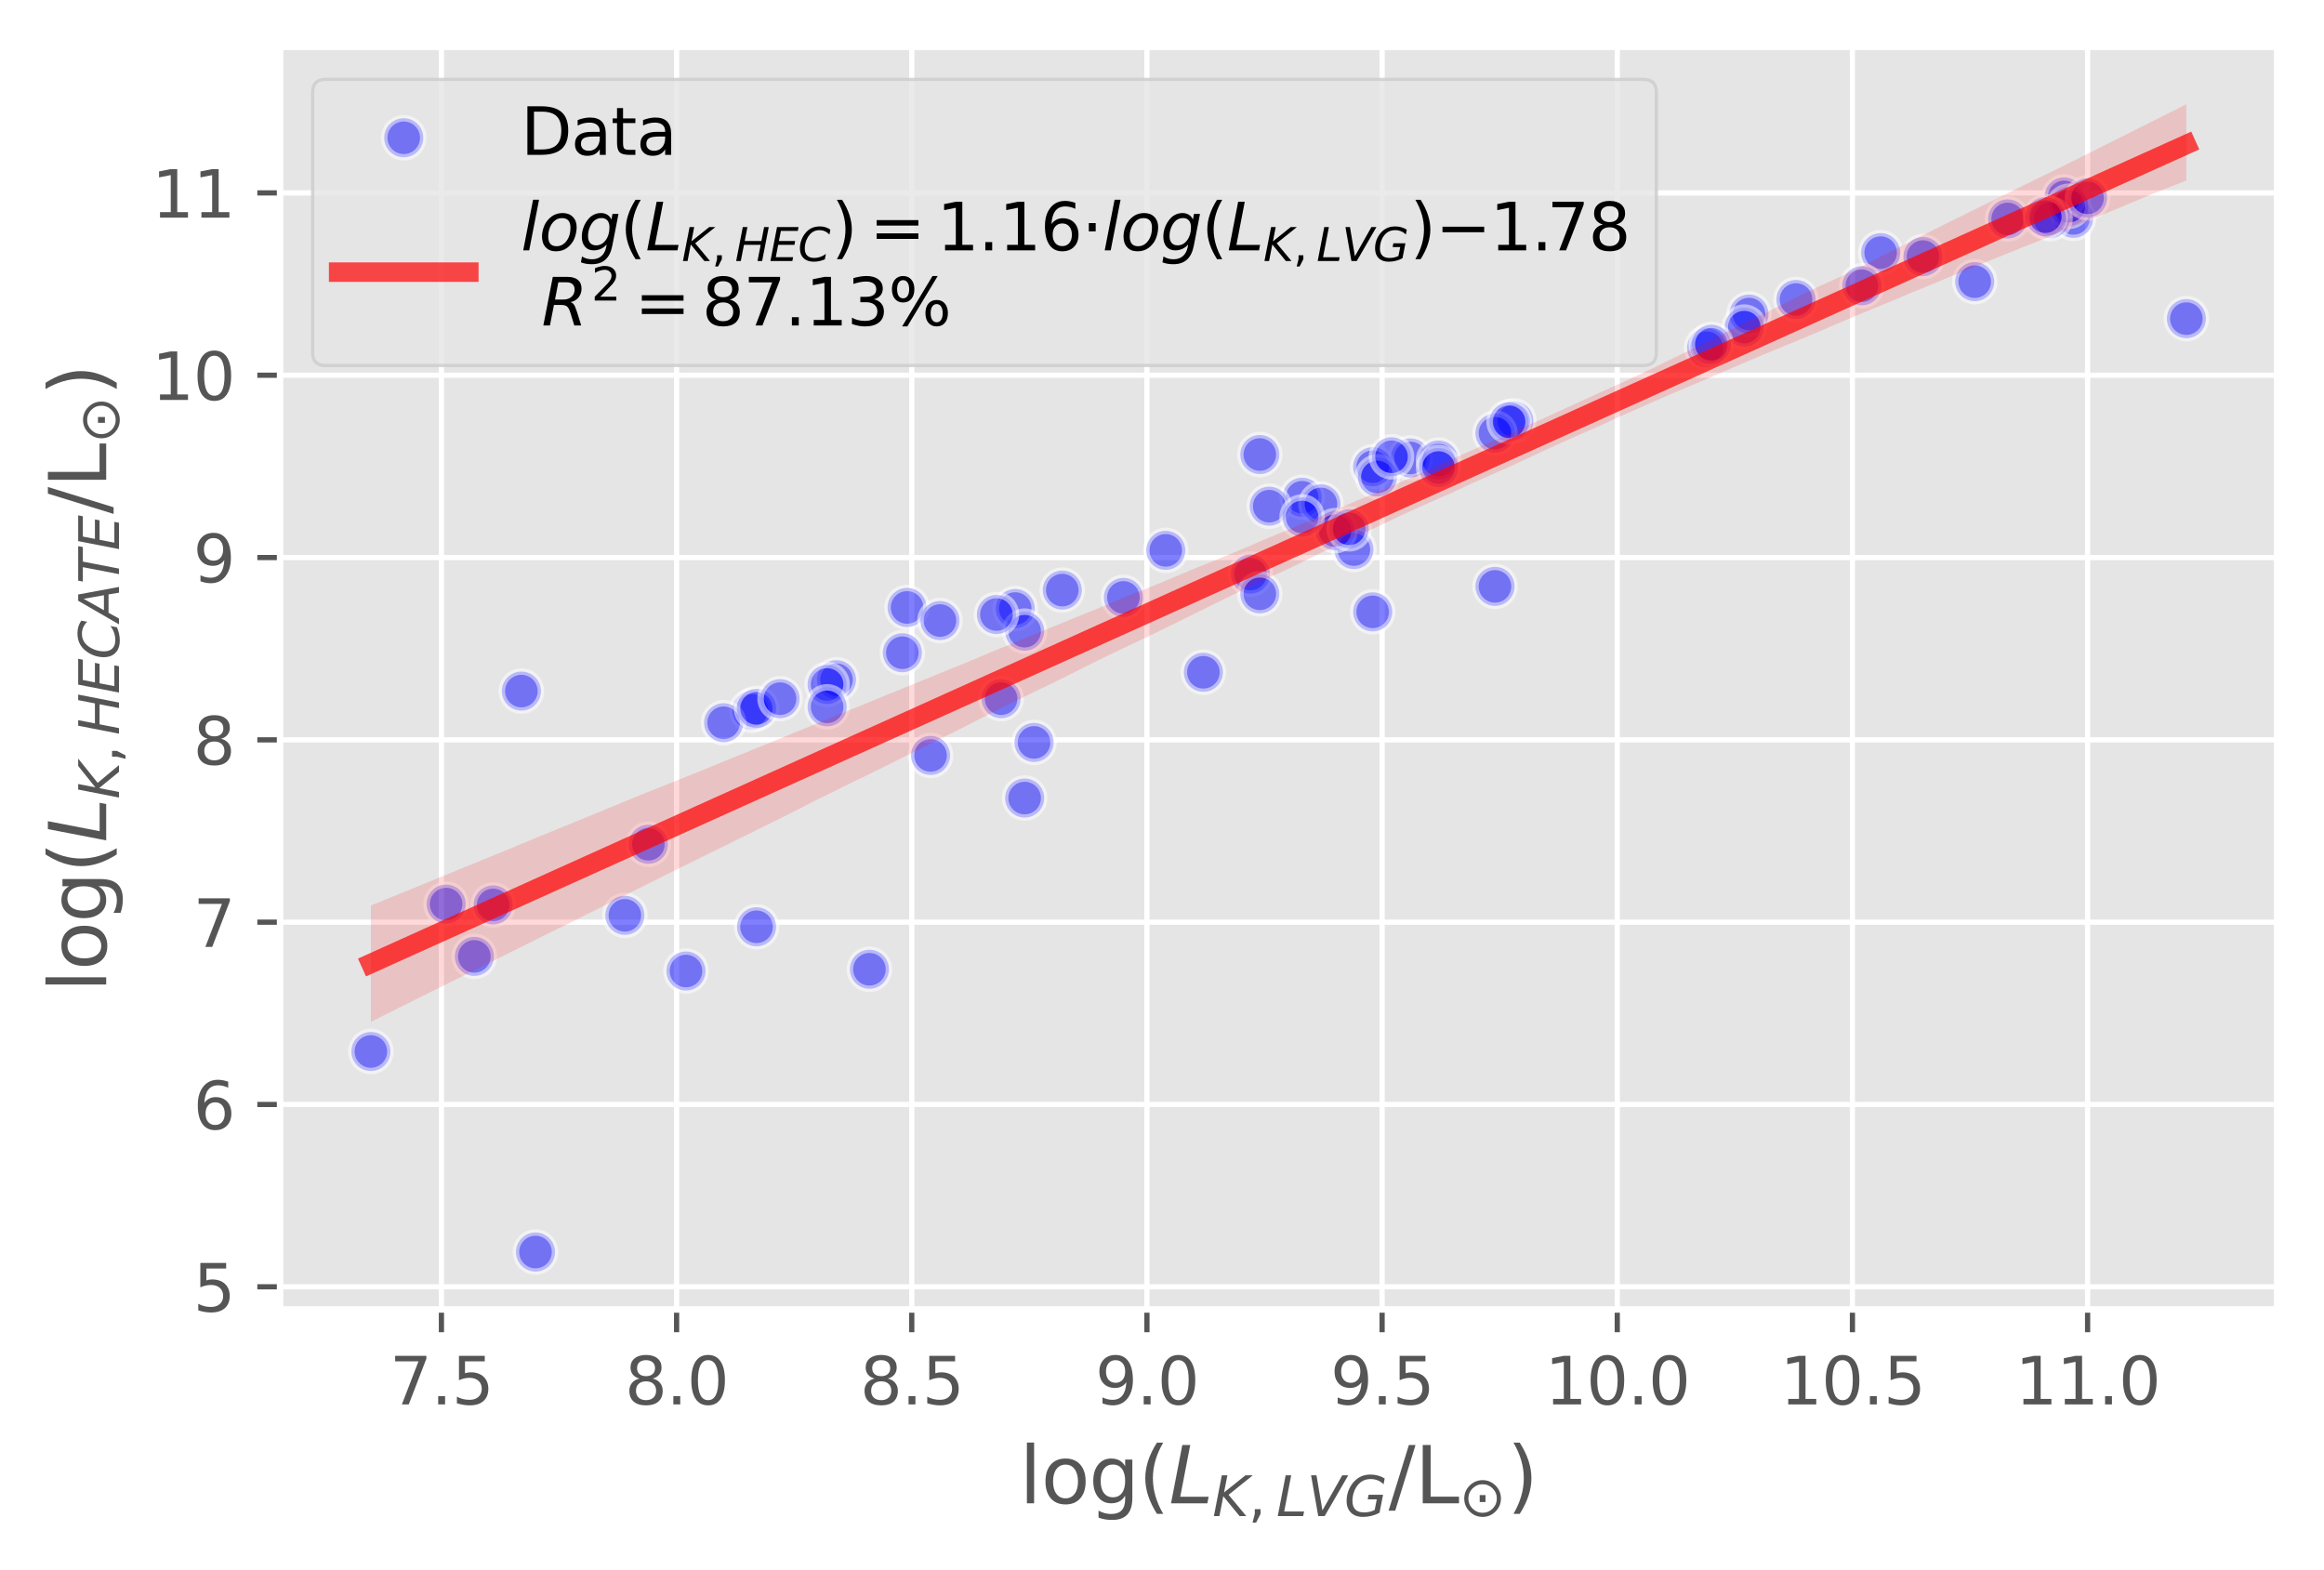 <?xml version="1.0" encoding="utf-8" standalone="no"?>
<!DOCTYPE svg PUBLIC "-//W3C//DTD SVG 1.1//EN"
  "http://www.w3.org/Graphics/SVG/1.1/DTD/svg11.dtd">
<svg xmlns:xlink="http://www.w3.org/1999/xlink" width="357.145pt" height="241.238pt" viewBox="0 0 357.145 241.238" xmlns="http://www.w3.org/2000/svg" version="1.1">
 <defs>
  <style type="text/css">*{stroke-linejoin: round; stroke-linecap: butt}</style>
 </defs>
 <g id="figure_1">
  <g id="patch_1">
   <path d="M 0 241.238 
L 357.145 241.238 
L 357.145 0 
L 0 0 
z
" style="fill: #ffffff"/>
  </g>
  <g id="axes_1">
   <g id="patch_2">
    <path d="M 43.045 201.24 
L 349.945 201.24 
L 349.945 7.2 
L 43.045 7.2 
z
" style="fill: #e5e5e5"/>
   </g>
   <g id="matplotlib.axis_1">
    <g id="xtick_1">
     <g id="line2d_1">
      <path d="M 67.837 201.24 
L 67.837 7.2 
" clip-path="url(#p7fee31aa78)" style="fill: none; stroke: #ffffff; stroke-width: 0.8; stroke-linecap: square"/>
     </g>
     <g id="line2d_2">
      <defs>
       <path id="m88c6c9c5c3" d="M 0 0 
L 0 3.5 
" style="stroke: #555555; stroke-width: 0.8"/>
      </defs>
      <g>
       <use xlink:href="#m88c6c9c5c3" x="67.837" y="201.24" style="fill: #555555; stroke: #555555; stroke-width: 0.8"/>
      </g>
     </g>
     <g id="text_1">
      <!-- 7.5 -->
      <g style="fill: #555555" transform="translate(59.885 215.838) scale(0.1 -0.1)">
       <defs>
        <path id="DejaVuSans-37" d="M 525 4666 
L 3525 4666 
L 3525 4397 
L 1831 0 
L 1172 0 
L 2766 4134 
L 525 4134 
L 525 4666 
z
" transform="scale(0.016)"/>
        <path id="DejaVuSans-2e" d="M 684 794 
L 1344 794 
L 1344 0 
L 684 0 
L 684 794 
z
" transform="scale(0.016)"/>
        <path id="DejaVuSans-35" d="M 691 4666 
L 3169 4666 
L 3169 4134 
L 1269 4134 
L 1269 2991 
Q 1406 3038 1543 3061 
Q 1681 3084 1819 3084 
Q 2600 3084 3056 2656 
Q 3513 2228 3513 1497 
Q 3513 744 3044 326 
Q 2575 -91 1722 -91 
Q 1428 -91 1123 -41 
Q 819 9 494 109 
L 494 744 
Q 775 591 1075 516 
Q 1375 441 1709 441 
Q 2250 441 2565 725 
Q 2881 1009 2881 1497 
Q 2881 1984 2565 2268 
Q 2250 2553 1709 2553 
Q 1456 2553 1204 2497 
Q 953 2441 691 2322 
L 691 4666 
z
" transform="scale(0.016)"/>
       </defs>
       <use xlink:href="#DejaVuSans-37"/>
       <use xlink:href="#DejaVuSans-2e" x="63.623"/>
       <use xlink:href="#DejaVuSans-35" x="95.41"/>
      </g>
     </g>
    </g>
    <g id="xtick_2">
     <g id="line2d_3">
      <path d="M 103.977 201.24 
L 103.977 7.2 
" clip-path="url(#p7fee31aa78)" style="fill: none; stroke: #ffffff; stroke-width: 0.8; stroke-linecap: square"/>
     </g>
     <g id="line2d_4">
      <g>
       <use xlink:href="#m88c6c9c5c3" x="103.977" y="201.24" style="fill: #555555; stroke: #555555; stroke-width: 0.8"/>
      </g>
     </g>
     <g id="text_2">
      <!-- 8.0 -->
      <g style="fill: #555555" transform="translate(96.025 215.838) scale(0.1 -0.1)">
       <defs>
        <path id="DejaVuSans-38" d="M 2034 2216 
Q 1584 2216 1326 1975 
Q 1069 1734 1069 1313 
Q 1069 891 1326 650 
Q 1584 409 2034 409 
Q 2484 409 2743 651 
Q 3003 894 3003 1313 
Q 3003 1734 2745 1975 
Q 2488 2216 2034 2216 
z
M 1403 2484 
Q 997 2584 770 2862 
Q 544 3141 544 3541 
Q 544 4100 942 4425 
Q 1341 4750 2034 4750 
Q 2731 4750 3128 4425 
Q 3525 4100 3525 3541 
Q 3525 3141 3298 2862 
Q 3072 2584 2669 2484 
Q 3125 2378 3379 2068 
Q 3634 1759 3634 1313 
Q 3634 634 3220 271 
Q 2806 -91 2034 -91 
Q 1263 -91 848 271 
Q 434 634 434 1313 
Q 434 1759 690 2068 
Q 947 2378 1403 2484 
z
M 1172 3481 
Q 1172 3119 1398 2916 
Q 1625 2713 2034 2713 
Q 2441 2713 2670 2916 
Q 2900 3119 2900 3481 
Q 2900 3844 2670 4047 
Q 2441 4250 2034 4250 
Q 1625 4250 1398 4047 
Q 1172 3844 1172 3481 
z
" transform="scale(0.016)"/>
        <path id="DejaVuSans-30" d="M 2034 4250 
Q 1547 4250 1301 3770 
Q 1056 3291 1056 2328 
Q 1056 1369 1301 889 
Q 1547 409 2034 409 
Q 2525 409 2770 889 
Q 3016 1369 3016 2328 
Q 3016 3291 2770 3770 
Q 2525 4250 2034 4250 
z
M 2034 4750 
Q 2819 4750 3233 4129 
Q 3647 3509 3647 2328 
Q 3647 1150 3233 529 
Q 2819 -91 2034 -91 
Q 1250 -91 836 529 
Q 422 1150 422 2328 
Q 422 3509 836 4129 
Q 1250 4750 2034 4750 
z
" transform="scale(0.016)"/>
       </defs>
       <use xlink:href="#DejaVuSans-38"/>
       <use xlink:href="#DejaVuSans-2e" x="63.623"/>
       <use xlink:href="#DejaVuSans-30" x="95.41"/>
      </g>
     </g>
    </g>
    <g id="xtick_3">
     <g id="line2d_5">
      <path d="M 140.117 201.24 
L 140.117 7.2 
" clip-path="url(#p7fee31aa78)" style="fill: none; stroke: #ffffff; stroke-width: 0.8; stroke-linecap: square"/>
     </g>
     <g id="line2d_6">
      <g>
       <use xlink:href="#m88c6c9c5c3" x="140.117" y="201.24" style="fill: #555555; stroke: #555555; stroke-width: 0.8"/>
      </g>
     </g>
     <g id="text_3">
      <!-- 8.5 -->
      <g style="fill: #555555" transform="translate(132.165 215.838) scale(0.1 -0.1)">
       <use xlink:href="#DejaVuSans-38"/>
       <use xlink:href="#DejaVuSans-2e" x="63.623"/>
       <use xlink:href="#DejaVuSans-35" x="95.41"/>
      </g>
     </g>
    </g>
    <g id="xtick_4">
     <g id="line2d_7">
      <path d="M 176.257 201.24 
L 176.257 7.2 
" clip-path="url(#p7fee31aa78)" style="fill: none; stroke: #ffffff; stroke-width: 0.8; stroke-linecap: square"/>
     </g>
     <g id="line2d_8">
      <g>
       <use xlink:href="#m88c6c9c5c3" x="176.257" y="201.24" style="fill: #555555; stroke: #555555; stroke-width: 0.8"/>
      </g>
     </g>
     <g id="text_4">
      <!-- 9.0 -->
      <g style="fill: #555555" transform="translate(168.305 215.838) scale(0.1 -0.1)">
       <defs>
        <path id="DejaVuSans-39" d="M 703 97 
L 703 672 
Q 941 559 1184 500 
Q 1428 441 1663 441 
Q 2288 441 2617 861 
Q 2947 1281 2994 2138 
Q 2813 1869 2534 1725 
Q 2256 1581 1919 1581 
Q 1219 1581 811 2004 
Q 403 2428 403 3163 
Q 403 3881 828 4315 
Q 1253 4750 1959 4750 
Q 2769 4750 3195 4129 
Q 3622 3509 3622 2328 
Q 3622 1225 3098 567 
Q 2575 -91 1691 -91 
Q 1453 -91 1209 -44 
Q 966 3 703 97 
z
M 1959 2075 
Q 2384 2075 2632 2365 
Q 2881 2656 2881 3163 
Q 2881 3666 2632 3958 
Q 2384 4250 1959 4250 
Q 1534 4250 1286 3958 
Q 1038 3666 1038 3163 
Q 1038 2656 1286 2365 
Q 1534 2075 1959 2075 
z
" transform="scale(0.016)"/>
       </defs>
       <use xlink:href="#DejaVuSans-39"/>
       <use xlink:href="#DejaVuSans-2e" x="63.623"/>
       <use xlink:href="#DejaVuSans-30" x="95.41"/>
      </g>
     </g>
    </g>
    <g id="xtick_5">
     <g id="line2d_9">
      <path d="M 212.397 201.24 
L 212.397 7.2 
" clip-path="url(#p7fee31aa78)" style="fill: none; stroke: #ffffff; stroke-width: 0.8; stroke-linecap: square"/>
     </g>
     <g id="line2d_10">
      <g>
       <use xlink:href="#m88c6c9c5c3" x="212.397" y="201.24" style="fill: #555555; stroke: #555555; stroke-width: 0.8"/>
      </g>
     </g>
     <g id="text_5">
      <!-- 9.5 -->
      <g style="fill: #555555" transform="translate(204.445 215.838) scale(0.1 -0.1)">
       <use xlink:href="#DejaVuSans-39"/>
       <use xlink:href="#DejaVuSans-2e" x="63.623"/>
       <use xlink:href="#DejaVuSans-35" x="95.41"/>
      </g>
     </g>
    </g>
    <g id="xtick_6">
     <g id="line2d_11">
      <path d="M 248.536 201.24 
L 248.536 7.2 
" clip-path="url(#p7fee31aa78)" style="fill: none; stroke: #ffffff; stroke-width: 0.8; stroke-linecap: square"/>
     </g>
     <g id="line2d_12">
      <g>
       <use xlink:href="#m88c6c9c5c3" x="248.536" y="201.24" style="fill: #555555; stroke: #555555; stroke-width: 0.8"/>
      </g>
     </g>
     <g id="text_6">
      <!-- 10.0 -->
      <g style="fill: #555555" transform="translate(237.404 215.838) scale(0.1 -0.1)">
       <defs>
        <path id="DejaVuSans-31" d="M 794 531 
L 1825 531 
L 1825 4091 
L 703 3866 
L 703 4441 
L 1819 4666 
L 2450 4666 
L 2450 531 
L 3481 531 
L 3481 0 
L 794 0 
L 794 531 
z
" transform="scale(0.016)"/>
       </defs>
       <use xlink:href="#DejaVuSans-31"/>
       <use xlink:href="#DejaVuSans-30" x="63.623"/>
       <use xlink:href="#DejaVuSans-2e" x="127.246"/>
       <use xlink:href="#DejaVuSans-30" x="159.033"/>
      </g>
     </g>
    </g>
    <g id="xtick_7">
     <g id="line2d_13">
      <path d="M 284.676 201.24 
L 284.676 7.2 
" clip-path="url(#p7fee31aa78)" style="fill: none; stroke: #ffffff; stroke-width: 0.8; stroke-linecap: square"/>
     </g>
     <g id="line2d_14">
      <g>
       <use xlink:href="#m88c6c9c5c3" x="284.676" y="201.24" style="fill: #555555; stroke: #555555; stroke-width: 0.8"/>
      </g>
     </g>
     <g id="text_7">
      <!-- 10.5 -->
      <g style="fill: #555555" transform="translate(273.544 215.838) scale(0.1 -0.1)">
       <use xlink:href="#DejaVuSans-31"/>
       <use xlink:href="#DejaVuSans-30" x="63.623"/>
       <use xlink:href="#DejaVuSans-2e" x="127.246"/>
       <use xlink:href="#DejaVuSans-35" x="159.033"/>
      </g>
     </g>
    </g>
    <g id="xtick_8">
     <g id="line2d_15">
      <path d="M 320.816 201.24 
L 320.816 7.2 
" clip-path="url(#p7fee31aa78)" style="fill: none; stroke: #ffffff; stroke-width: 0.8; stroke-linecap: square"/>
     </g>
     <g id="line2d_16">
      <g>
       <use xlink:href="#m88c6c9c5c3" x="320.816" y="201.24" style="fill: #555555; stroke: #555555; stroke-width: 0.8"/>
      </g>
     </g>
     <g id="text_8">
      <!-- 11.0 -->
      <g style="fill: #555555" transform="translate(309.683 215.838) scale(0.1 -0.1)">
       <use xlink:href="#DejaVuSans-31"/>
       <use xlink:href="#DejaVuSans-31" x="63.623"/>
       <use xlink:href="#DejaVuSans-2e" x="127.246"/>
       <use xlink:href="#DejaVuSans-30" x="159.033"/>
      </g>
     </g>
    </g>
    <g id="text_9">
     <!-- log($L_{K, LVG} $/$\mathrm{L_{\odot}}$) -->
     <g style="fill: #555555" transform="translate(156.655 231.038) scale(0.12 -0.12)">
      <defs>
       <path id="DejaVuSans-6c" d="M 603 4863 
L 1178 4863 
L 1178 0 
L 603 0 
L 603 4863 
z
" transform="scale(0.016)"/>
       <path id="DejaVuSans-6f" d="M 1959 3097 
Q 1497 3097 1228 2736 
Q 959 2375 959 1747 
Q 959 1119 1226 758 
Q 1494 397 1959 397 
Q 2419 397 2687 759 
Q 2956 1122 2956 1747 
Q 2956 2369 2687 2733 
Q 2419 3097 1959 3097 
z
M 1959 3584 
Q 2709 3584 3137 3096 
Q 3566 2609 3566 1747 
Q 3566 888 3137 398 
Q 2709 -91 1959 -91 
Q 1206 -91 779 398 
Q 353 888 353 1747 
Q 353 2609 779 3096 
Q 1206 3584 1959 3584 
z
" transform="scale(0.016)"/>
       <path id="DejaVuSans-67" d="M 2906 1791 
Q 2906 2416 2648 2759 
Q 2391 3103 1925 3103 
Q 1463 3103 1205 2759 
Q 947 2416 947 1791 
Q 947 1169 1205 825 
Q 1463 481 1925 481 
Q 2391 481 2648 825 
Q 2906 1169 2906 1791 
z
M 3481 434 
Q 3481 -459 3084 -895 
Q 2688 -1331 1869 -1331 
Q 1566 -1331 1297 -1286 
Q 1028 -1241 775 -1147 
L 775 -588 
Q 1028 -725 1275 -790 
Q 1522 -856 1778 -856 
Q 2344 -856 2625 -561 
Q 2906 -266 2906 331 
L 2906 616 
Q 2728 306 2450 153 
Q 2172 0 1784 0 
Q 1141 0 747 490 
Q 353 981 353 1791 
Q 353 2603 747 3093 
Q 1141 3584 1784 3584 
Q 2172 3584 2450 3431 
Q 2728 3278 2906 2969 
L 2906 3500 
L 3481 3500 
L 3481 434 
z
" transform="scale(0.016)"/>
       <path id="DejaVuSans-28" d="M 1984 4856 
Q 1566 4138 1362 3434 
Q 1159 2731 1159 2009 
Q 1159 1288 1364 580 
Q 1569 -128 1984 -844 
L 1484 -844 
Q 1016 -109 783 600 
Q 550 1309 550 2009 
Q 550 2706 781 3412 
Q 1013 4119 1484 4856 
L 1984 4856 
z
" transform="scale(0.016)"/>
       <path id="DejaVuSans-Oblique-4c" d="M 1075 4666 
L 1709 4666 
L 909 525 
L 3181 525 
L 3078 0 
L 172 0 
L 1075 4666 
z
" transform="scale(0.016)"/>
       <path id="DejaVuSans-Oblique-4b" d="M 1081 4666 
L 1716 4666 
L 1331 2700 
L 3781 4666 
L 4622 4666 
L 1850 2438 
L 3878 0 
L 3109 0 
L 1247 2272 
L 806 0 
L 172 0 
L 1081 4666 
z
" transform="scale(0.016)"/>
       <path id="DejaVuSans-2c" d="M 750 794 
L 1409 794 
L 1409 256 
L 897 -744 
L 494 -744 
L 750 256 
L 750 794 
z
" transform="scale(0.016)"/>
       <path id="DejaVuSans-Oblique-56" d="M 1319 0 
L 500 4666 
L 1119 4666 
L 1797 653 
L 4063 4666 
L 4750 4666 
L 2053 0 
L 1319 0 
z
" transform="scale(0.016)"/>
       <path id="DejaVuSans-Oblique-47" d="M 3494 697 
L 3738 1919 
L 2700 1919 
L 2797 2438 
L 4453 2438 
L 4050 384 
Q 3634 156 3143 32 
Q 2653 -91 2156 -91 
Q 1278 -91 783 396 
Q 288 884 288 1753 
Q 288 2475 589 3126 
Q 891 3778 1422 4213 
Q 1756 4484 2153 4617 
Q 2550 4750 3034 4750 
Q 3472 4750 3873 4639 
Q 4275 4528 4641 4306 
L 4513 3634 
Q 4231 3928 3853 4083 
Q 3475 4238 3047 4238 
Q 2550 4238 2172 4048 
Q 1794 3859 1497 3463 
Q 1244 3125 1098 2667 
Q 953 2209 953 1734 
Q 953 1081 1287 751 
Q 1622 422 2284 422 
Q 2616 422 2925 492 
Q 3234 563 3494 697 
z
" transform="scale(0.016)"/>
       <path id="DejaVuSans-2f" d="M 1625 4666 
L 2156 4666 
L 531 -594 
L 0 -594 
L 1625 4666 
z
" transform="scale(0.016)"/>
       <path id="DejaVuSans-4c" d="M 628 4666 
L 1259 4666 
L 1259 531 
L 3531 531 
L 3531 0 
L 628 0 
L 628 4666 
z
" transform="scale(0.016)"/>
       <path id="DejaVuSans-2299" d="M 2350 2403 
L 3013 2403 
L 3013 1609 
L 2350 1609 
L 2350 2403 
z
M 3306 3522 
Q 3016 3644 2681 3644 
Q 2347 3644 2056 3522 
Q 1769 3400 1531 3163 
Q 1291 2922 1172 2634 
Q 1053 2347 1053 2006 
Q 1053 1675 1172 1387 
Q 1291 1100 1531 859 
Q 1769 622 2056 500 
Q 2347 378 2681 378 
Q 3016 378 3306 500 
Q 3594 622 3831 859 
Q 4072 1100 4190 1387 
Q 4309 1675 4309 2006 
Q 4309 2347 4190 2634 
Q 4072 2922 3831 3163 
Q 3594 3400 3306 3522 
z
M 1878 3956 
Q 2250 4113 2681 4113 
Q 3113 4113 3484 3956 
Q 3856 3800 4163 3494 
Q 4472 3184 4625 2813 
Q 4778 2444 4778 2006 
Q 4778 1578 4625 1206 
Q 4472 838 4163 528 
Q 3856 222 3484 65 
Q 3113 -91 2681 -91 
Q 2250 -91 1878 65 
Q 1506 222 1200 528 
Q 891 838 738 1206 
Q 584 1578 584 2006 
Q 584 2444 738 2813 
Q 891 3184 1200 3494 
Q 1506 3800 1878 3956 
z
" transform="scale(0.016)"/>
       <path id="DejaVuSans-29" d="M 513 4856 
L 1013 4856 
Q 1481 4119 1714 3412 
Q 1947 2706 1947 2009 
Q 1947 1309 1714 600 
Q 1481 -109 1013 -844 
L 513 -844 
Q 928 -128 1133 580 
Q 1338 1288 1338 2009 
Q 1338 2731 1133 3434 
Q 928 4138 513 4856 
z
" transform="scale(0.016)"/>
      </defs>
      <use xlink:href="#DejaVuSans-6c" transform="translate(0 0.016)"/>
      <use xlink:href="#DejaVuSans-6f" transform="translate(27.783 0.016)"/>
      <use xlink:href="#DejaVuSans-67" transform="translate(88.965 0.016)"/>
      <use xlink:href="#DejaVuSans-28" transform="translate(152.441 0.016)"/>
      <use xlink:href="#DejaVuSans-Oblique-4c" transform="translate(191.455 0.016)"/>
      <use xlink:href="#DejaVuSans-Oblique-4b" transform="translate(247.168 -16.391) scale(0.7)"/>
      <use xlink:href="#DejaVuSans-2c" transform="translate(293.071 -16.391) scale(0.7)"/>
      <use xlink:href="#DejaVuSans-Oblique-4c" transform="translate(328.96 -16.391) scale(0.7)"/>
      <use xlink:href="#DejaVuSans-Oblique-56" transform="translate(367.959 -16.391) scale(0.7)"/>
      <use xlink:href="#DejaVuSans-Oblique-47" transform="translate(415.845 -16.391) scale(0.7)"/>
      <use xlink:href="#DejaVuSans-2f" transform="translate(472.822 0.016)"/>
      <use xlink:href="#DejaVuSans-4c" transform="translate(506.514 0.016)"/>
      <use xlink:href="#DejaVuSans-2299" transform="translate(563.184 -16.391) scale(0.7)"/>
      <use xlink:href="#DejaVuSans-29" transform="translate(624.57 0.016)"/>
     </g>
    </g>
   </g>
   <g id="matplotlib.axis_2">
    <g id="ytick_1">
     <g id="line2d_17">
      <path d="M 43.045 197.766 
L 349.945 197.766 
" clip-path="url(#p7fee31aa78)" style="fill: none; stroke: #ffffff; stroke-width: 0.8; stroke-linecap: square"/>
     </g>
     <g id="line2d_18">
      <defs>
       <path id="mb222052e79" d="M 0 0 
L -3.5 0 
" style="stroke: #555555; stroke-width: 0.8"/>
      </defs>
      <g>
       <use xlink:href="#mb222052e79" x="43.045" y="197.766" style="fill: #555555; stroke: #555555; stroke-width: 0.8"/>
      </g>
     </g>
     <g id="text_10">
      <!-- 5 -->
      <g style="fill: #555555" transform="translate(29.683 201.565) scale(0.1 -0.1)">
       <use xlink:href="#DejaVuSans-35"/>
      </g>
     </g>
    </g>
    <g id="ytick_2">
     <g id="line2d_19">
      <path d="M 43.045 169.747 
L 349.945 169.747 
" clip-path="url(#p7fee31aa78)" style="fill: none; stroke: #ffffff; stroke-width: 0.8; stroke-linecap: square"/>
     </g>
     <g id="line2d_20">
      <g>
       <use xlink:href="#mb222052e79" x="43.045" y="169.747" style="fill: #555555; stroke: #555555; stroke-width: 0.8"/>
      </g>
     </g>
     <g id="text_11">
      <!-- 6 -->
      <g style="fill: #555555" transform="translate(29.683 173.546) scale(0.1 -0.1)">
       <defs>
        <path id="DejaVuSans-36" d="M 2113 2584 
Q 1688 2584 1439 2293 
Q 1191 2003 1191 1497 
Q 1191 994 1439 701 
Q 1688 409 2113 409 
Q 2538 409 2786 701 
Q 3034 994 3034 1497 
Q 3034 2003 2786 2293 
Q 2538 2584 2113 2584 
z
M 3366 4563 
L 3366 3988 
Q 3128 4100 2886 4159 
Q 2644 4219 2406 4219 
Q 1781 4219 1451 3797 
Q 1122 3375 1075 2522 
Q 1259 2794 1537 2939 
Q 1816 3084 2150 3084 
Q 2853 3084 3261 2657 
Q 3669 2231 3669 1497 
Q 3669 778 3244 343 
Q 2819 -91 2113 -91 
Q 1303 -91 875 529 
Q 447 1150 447 2328 
Q 447 3434 972 4092 
Q 1497 4750 2381 4750 
Q 2619 4750 2861 4703 
Q 3103 4656 3366 4563 
z
" transform="scale(0.016)"/>
       </defs>
       <use xlink:href="#DejaVuSans-36"/>
      </g>
     </g>
    </g>
    <g id="ytick_3">
     <g id="line2d_21">
      <path d="M 43.045 141.728 
L 349.945 141.728 
" clip-path="url(#p7fee31aa78)" style="fill: none; stroke: #ffffff; stroke-width: 0.8; stroke-linecap: square"/>
     </g>
     <g id="line2d_22">
      <g>
       <use xlink:href="#mb222052e79" x="43.045" y="141.728" style="fill: #555555; stroke: #555555; stroke-width: 0.8"/>
      </g>
     </g>
     <g id="text_12">
      <!-- 7 -->
      <g style="fill: #555555" transform="translate(29.683 145.527) scale(0.1 -0.1)">
       <use xlink:href="#DejaVuSans-37"/>
      </g>
     </g>
    </g>
    <g id="ytick_4">
     <g id="line2d_23">
      <path d="M 43.045 113.709 
L 349.945 113.709 
" clip-path="url(#p7fee31aa78)" style="fill: none; stroke: #ffffff; stroke-width: 0.8; stroke-linecap: square"/>
     </g>
     <g id="line2d_24">
      <g>
       <use xlink:href="#mb222052e79" x="43.045" y="113.709" style="fill: #555555; stroke: #555555; stroke-width: 0.8"/>
      </g>
     </g>
     <g id="text_13">
      <!-- 8 -->
      <g style="fill: #555555" transform="translate(29.683 117.508) scale(0.1 -0.1)">
       <use xlink:href="#DejaVuSans-38"/>
      </g>
     </g>
    </g>
    <g id="ytick_5">
     <g id="line2d_25">
      <path d="M 43.045 85.69 
L 349.945 85.69 
" clip-path="url(#p7fee31aa78)" style="fill: none; stroke: #ffffff; stroke-width: 0.8; stroke-linecap: square"/>
     </g>
     <g id="line2d_26">
      <g>
       <use xlink:href="#mb222052e79" x="43.045" y="85.69" style="fill: #555555; stroke: #555555; stroke-width: 0.8"/>
      </g>
     </g>
     <g id="text_14">
      <!-- 9 -->
      <g style="fill: #555555" transform="translate(29.683 89.49) scale(0.1 -0.1)">
       <use xlink:href="#DejaVuSans-39"/>
      </g>
     </g>
    </g>
    <g id="ytick_6">
     <g id="line2d_27">
      <path d="M 43.045 57.671 
L 349.945 57.671 
" clip-path="url(#p7fee31aa78)" style="fill: none; stroke: #ffffff; stroke-width: 0.8; stroke-linecap: square"/>
     </g>
     <g id="line2d_28">
      <g>
       <use xlink:href="#mb222052e79" x="43.045" y="57.671" style="fill: #555555; stroke: #555555; stroke-width: 0.8"/>
      </g>
     </g>
     <g id="text_15">
      <!-- 10 -->
      <g style="fill: #555555" transform="translate(23.32 61.471) scale(0.1 -0.1)">
       <use xlink:href="#DejaVuSans-31"/>
       <use xlink:href="#DejaVuSans-30" x="63.623"/>
      </g>
     </g>
    </g>
    <g id="ytick_7">
     <g id="line2d_29">
      <path d="M 43.045 29.652 
L 349.945 29.652 
" clip-path="url(#p7fee31aa78)" style="fill: none; stroke: #ffffff; stroke-width: 0.8; stroke-linecap: square"/>
     </g>
     <g id="line2d_30">
      <g>
       <use xlink:href="#mb222052e79" x="43.045" y="29.652" style="fill: #555555; stroke: #555555; stroke-width: 0.8"/>
      </g>
     </g>
     <g id="text_16">
      <!-- 11 -->
      <g style="fill: #555555" transform="translate(23.32 33.452) scale(0.1 -0.1)">
       <use xlink:href="#DejaVuSans-31"/>
       <use xlink:href="#DejaVuSans-31" x="63.623"/>
      </g>
     </g>
    </g>
    <g id="text_17">
     <!-- log($L_{K, HECATE} $/$\mathrm{L_{\odot}}$) -->
     <g style="fill: #555555" transform="translate(16.32 152.46) rotate(-90) scale(0.12 -0.12)">
      <defs>
       <path id="DejaVuSans-Oblique-48" d="M 1081 4666 
L 1716 4666 
L 1344 2753 
L 3634 2753 
L 4006 4666 
L 4641 4666 
L 3731 0 
L 3097 0 
L 3531 2222 
L 1241 2222 
L 806 0 
L 172 0 
L 1081 4666 
z
" transform="scale(0.016)"/>
       <path id="DejaVuSans-Oblique-45" d="M 1081 4666 
L 4031 4666 
L 3928 4134 
L 1606 4134 
L 1338 2753 
L 3566 2753 
L 3463 2222 
L 1234 2222 
L 909 531 
L 3284 531 
L 3181 0 
L 172 0 
L 1081 4666 
z
" transform="scale(0.016)"/>
       <path id="DejaVuSans-Oblique-43" d="M 4447 4306 
L 4319 3641 
Q 4019 3944 3683 4091 
Q 3347 4238 2956 4238 
Q 2422 4238 2017 3981 
Q 1613 3725 1319 3200 
Q 1131 2863 1032 2486 
Q 934 2109 934 1728 
Q 934 1091 1264 756 
Q 1594 422 2222 422 
Q 2656 422 3056 561 
Q 3456 700 3834 978 
L 3688 231 
Q 3316 72 2936 -9 
Q 2556 -91 2175 -91 
Q 1278 -91 773 396 
Q 269 884 269 1753 
Q 269 2309 461 2846 
Q 653 3384 1013 3828 
Q 1394 4300 1883 4525 
Q 2372 4750 3022 4750 
Q 3422 4750 3780 4639 
Q 4138 4528 4447 4306 
z
" transform="scale(0.016)"/>
       <path id="DejaVuSans-Oblique-41" d="M 2356 4666 
L 3072 4666 
L 3938 0 
L 3278 0 
L 3084 1197 
L 984 1197 
L 325 0 
L -341 0 
L 2356 4666 
z
M 2584 4044 
L 1275 1722 
L 2988 1722 
L 2584 4044 
z
" transform="scale(0.016)"/>
       <path id="DejaVuSans-Oblique-54" d="M 378 4666 
L 4325 4666 
L 4225 4134 
L 2559 4134 
L 1759 0 
L 1125 0 
L 1925 4134 
L 275 4134 
L 378 4666 
z
" transform="scale(0.016)"/>
      </defs>
      <use xlink:href="#DejaVuSans-6c" transform="translate(0 0.016)"/>
      <use xlink:href="#DejaVuSans-6f" transform="translate(27.783 0.016)"/>
      <use xlink:href="#DejaVuSans-67" transform="translate(88.965 0.016)"/>
      <use xlink:href="#DejaVuSans-28" transform="translate(152.441 0.016)"/>
      <use xlink:href="#DejaVuSans-Oblique-4c" transform="translate(191.455 0.016)"/>
      <use xlink:href="#DejaVuSans-Oblique-4b" transform="translate(247.168 -16.391) scale(0.7)"/>
      <use xlink:href="#DejaVuSans-2c" transform="translate(293.071 -16.391) scale(0.7)"/>
      <use xlink:href="#DejaVuSans-Oblique-48" transform="translate(328.96 -16.391) scale(0.7)"/>
      <use xlink:href="#DejaVuSans-Oblique-45" transform="translate(381.597 -16.391) scale(0.7)"/>
      <use xlink:href="#DejaVuSans-Oblique-43" transform="translate(425.825 -16.391) scale(0.7)"/>
      <use xlink:href="#DejaVuSans-Oblique-41" transform="translate(474.702 -16.391) scale(0.7)"/>
      <use xlink:href="#DejaVuSans-Oblique-54" transform="translate(522.588 -16.391) scale(0.7)"/>
      <use xlink:href="#DejaVuSans-Oblique-45" transform="translate(565.347 -16.391) scale(0.7)"/>
      <use xlink:href="#DejaVuSans-2f" transform="translate(612.31 0.016)"/>
      <use xlink:href="#DejaVuSans-4c" transform="translate(646.001 0.016)"/>
      <use xlink:href="#DejaVuSans-2299" transform="translate(702.671 -16.391) scale(0.7)"/>
      <use xlink:href="#DejaVuSans-29" transform="translate(764.058 0.016)"/>
     </g>
    </g>
   </g>
   <g id="PathCollection_1">
    <defs>
     <path id="m8f52c3591e" d="M 0 3 
C 0.796 3 1.559 2.684 2.121 2.121 
C 2.684 1.559 3 0.796 3 0 
C 3 -0.796 2.684 -1.559 2.121 -2.121 
C 1.559 -2.684 0.796 -3 0 -3 
C -0.796 -3 -1.559 -2.684 -2.121 -2.121 
C -2.684 -1.559 -3 -0.796 -3 0 
C -3 0.796 -2.684 1.559 -2.121 2.121 
C -1.559 2.684 -0.796 3 0 3 
z
" style="stroke: #ffffff; stroke-opacity: 0.5"/>
    </defs>
    <g clip-path="url(#p7fee31aa78)">
     <use xlink:href="#m8f52c3591e" x="157.464" y="122.65" style="fill: #0000ff; fill-opacity: 0.5; stroke: #ffffff; stroke-opacity: 0.5"/>
     <use xlink:href="#m8f52c3591e" x="72.897" y="146.985" style="fill: #0000ff; fill-opacity: 0.5; stroke: #ffffff; stroke-opacity: 0.5"/>
     <use xlink:href="#m8f52c3591e" x="75.788" y="139.078" style="fill: #0000ff; fill-opacity: 0.5; stroke: #ffffff; stroke-opacity: 0.5"/>
     <use xlink:href="#m8f52c3591e" x="208.06" y="84.457" style="fill: #0000ff; fill-opacity: 0.5; stroke: #ffffff; stroke-opacity: 0.5"/>
     <use xlink:href="#m8f52c3591e" x="232.635" y="64.665" style="fill: #0000ff; fill-opacity: 0.5; stroke: #ffffff; stroke-opacity: 0.5"/>
     <use xlink:href="#m8f52c3591e" x="156.018" y="93.524" style="fill: #0000ff; fill-opacity: 0.5; stroke: #ffffff; stroke-opacity: 0.5"/>
     <use xlink:href="#m8f52c3591e" x="216.733" y="70.381" style="fill: #0000ff; fill-opacity: 0.5; stroke: #ffffff; stroke-opacity: 0.5"/>
     <use xlink:href="#m8f52c3591e" x="116.264" y="142.434" style="fill: #0000ff; fill-opacity: 0.5; stroke: #ffffff; stroke-opacity: 0.5"/>
     <use xlink:href="#m8f52c3591e" x="158.91" y="114.101" style="fill: #0000ff; fill-opacity: 0.5; stroke: #ffffff; stroke-opacity: 0.5"/>
     <use xlink:href="#m8f52c3591e" x="192.158" y="88.232" style="fill: #0000ff; fill-opacity: 0.5; stroke: #ffffff; stroke-opacity: 0.5"/>
     <use xlink:href="#m8f52c3591e" x="153.85" y="107.377" style="fill: #0000ff; fill-opacity: 0.5; stroke: #ffffff; stroke-opacity: 0.5"/>
     <use xlink:href="#m8f52c3591e" x="115.542" y="109.17" style="fill: #0000ff; fill-opacity: 0.5; stroke: #ffffff; stroke-opacity: 0.5"/>
     <use xlink:href="#m8f52c3591e" x="193.604" y="91.26" style="fill: #0000ff; fill-opacity: 0.5; stroke: #ffffff; stroke-opacity: 0.5"/>
     <use xlink:href="#m8f52c3591e" x="128.552" y="104.463" style="fill: #0000ff; fill-opacity: 0.5; stroke: #ffffff; stroke-opacity: 0.5"/>
     <use xlink:href="#m8f52c3591e" x="229.744" y="66.57" style="fill: #0000ff; fill-opacity: 0.5; stroke: #ffffff; stroke-opacity: 0.5"/>
     <use xlink:href="#m8f52c3591e" x="133.612" y="148.963" style="fill: #0000ff; fill-opacity: 0.5; stroke: #ffffff; stroke-opacity: 0.5"/>
     <use xlink:href="#m8f52c3591e" x="56.995" y="161.599" style="fill: #0000ff; fill-opacity: 0.5; stroke: #ffffff; stroke-opacity: 0.5"/>
     <use xlink:href="#m8f52c3591e" x="96.026" y="140.675" style="fill: #0000ff; fill-opacity: 0.5; stroke: #ffffff; stroke-opacity: 0.5"/>
     <use xlink:href="#m8f52c3591e" x="111.205" y="111.075" style="fill: #0000ff; fill-opacity: 0.5; stroke: #ffffff; stroke-opacity: 0.5"/>
     <use xlink:href="#m8f52c3591e" x="138.671" y="100.316" style="fill: #0000ff; fill-opacity: 0.5; stroke: #ffffff; stroke-opacity: 0.5"/>
     <use xlink:href="#m8f52c3591e" x="221.07" y="70.706" style="fill: #0000ff; fill-opacity: 0.5; stroke: #ffffff; stroke-opacity: 0.5"/>
     <use xlink:href="#m8f52c3591e" x="303.469" y="43.289" style="fill: #0000ff; fill-opacity: 0.5; stroke: #ffffff; stroke-opacity: 0.5"/>
     <use xlink:href="#m8f52c3591e" x="335.995" y="48.969" style="fill: #0000ff; fill-opacity: 0.5; stroke: #ffffff; stroke-opacity: 0.5"/>
     <use xlink:href="#m8f52c3591e" x="210.951" y="71.731" style="fill: #0000ff; fill-opacity: 0.5; stroke: #ffffff; stroke-opacity: 0.5"/>
     <use xlink:href="#m8f52c3591e" x="200.109" y="76.419" style="fill: #0000ff; fill-opacity: 0.5; stroke: #ffffff; stroke-opacity: 0.5"/>
     <use xlink:href="#m8f52c3591e" x="211.674" y="73.3" style="fill: #0000ff; fill-opacity: 0.5; stroke: #ffffff; stroke-opacity: 0.5"/>
     <use xlink:href="#m8f52c3591e" x="195.049" y="77.795" style="fill: #0000ff; fill-opacity: 0.5; stroke: #ffffff; stroke-opacity: 0.5"/>
     <use xlink:href="#m8f52c3591e" x="203" y="77.442" style="fill: #0000ff; fill-opacity: 0.5; stroke: #ffffff; stroke-opacity: 0.5"/>
     <use xlink:href="#m8f52c3591e" x="318.648" y="33.567" style="fill: #0000ff; fill-opacity: 0.5; stroke: #ffffff; stroke-opacity: 0.5"/>
     <use xlink:href="#m8f52c3591e" x="205.169" y="81.552" style="fill: #0000ff; fill-opacity: 0.5; stroke: #ffffff; stroke-opacity: 0.5"/>
     <use xlink:href="#m8f52c3591e" x="116.264" y="108.868" style="fill: #0000ff; fill-opacity: 0.5; stroke: #ffffff; stroke-opacity: 0.5"/>
     <use xlink:href="#m8f52c3591e" x="179.148" y="84.581" style="fill: #0000ff; fill-opacity: 0.5; stroke: #ffffff; stroke-opacity: 0.5"/>
     <use xlink:href="#m8f52c3591e" x="262.27" y="53.432" style="fill: #0000ff; fill-opacity: 0.5; stroke: #ffffff; stroke-opacity: 0.5"/>
     <use xlink:href="#m8f52c3591e" x="157.464" y="97.004" style="fill: #0000ff; fill-opacity: 0.5; stroke: #ffffff; stroke-opacity: 0.5"/>
     <use xlink:href="#m8f52c3591e" x="317.202" y="30.26" style="fill: #0000ff; fill-opacity: 0.5; stroke: #ffffff; stroke-opacity: 0.5"/>
     <use xlink:href="#m8f52c3591e" x="229.744" y="90.117" style="fill: #0000ff; fill-opacity: 0.5; stroke: #ffffff; stroke-opacity: 0.5"/>
     <use xlink:href="#m8f52c3591e" x="295.518" y="39.431" style="fill: #0000ff; fill-opacity: 0.5; stroke: #ffffff; stroke-opacity: 0.5"/>
     <use xlink:href="#m8f52c3591e" x="308.529" y="33.648" style="fill: #0000ff; fill-opacity: 0.5; stroke: #ffffff; stroke-opacity: 0.5"/>
     <use xlink:href="#m8f52c3591e" x="276.003" y="46.029" style="fill: #0000ff; fill-opacity: 0.5; stroke: #ffffff; stroke-opacity: 0.5"/>
     <use xlink:href="#m8f52c3591e" x="289.013" y="38.826" style="fill: #0000ff; fill-opacity: 0.5; stroke: #ffffff; stroke-opacity: 0.5"/>
     <use xlink:href="#m8f52c3591e" x="286.122" y="43.914" style="fill: #0000ff; fill-opacity: 0.5; stroke: #ffffff; stroke-opacity: 0.5"/>
     <use xlink:href="#m8f52c3591e" x="317.925" y="31.698" style="fill: #0000ff; fill-opacity: 0.5; stroke: #ffffff; stroke-opacity: 0.5"/>
     <use xlink:href="#m8f52c3591e" x="213.842" y="70.201" style="fill: #0000ff; fill-opacity: 0.5; stroke: #ffffff; stroke-opacity: 0.5"/>
     <use xlink:href="#m8f52c3591e" x="193.604" y="69.854" style="fill: #0000ff; fill-opacity: 0.5; stroke: #ffffff; stroke-opacity: 0.5"/>
     <use xlink:href="#m8f52c3591e" x="184.93" y="103.32" style="fill: #0000ff; fill-opacity: 0.5; stroke: #ffffff; stroke-opacity: 0.5"/>
     <use xlink:href="#m8f52c3591e" x="207.337" y="81.269" style="fill: #0000ff; fill-opacity: 0.5; stroke: #ffffff; stroke-opacity: 0.5"/>
     <use xlink:href="#m8f52c3591e" x="163.246" y="90.689" style="fill: #0000ff; fill-opacity: 0.5; stroke: #ffffff; stroke-opacity: 0.5"/>
     <use xlink:href="#m8f52c3591e" x="315.034" y="33.612" style="fill: #0000ff; fill-opacity: 0.5; stroke: #ffffff; stroke-opacity: 0.5"/>
     <use xlink:href="#m8f52c3591e" x="268.775" y="48.263" style="fill: #0000ff; fill-opacity: 0.5; stroke: #ffffff; stroke-opacity: 0.5"/>
     <use xlink:href="#m8f52c3591e" x="268.052" y="50.274" style="fill: #0000ff; fill-opacity: 0.5; stroke: #ffffff; stroke-opacity: 0.5"/>
     <use xlink:href="#m8f52c3591e" x="262.992" y="52.917" style="fill: #0000ff; fill-opacity: 0.5; stroke: #ffffff; stroke-opacity: 0.5"/>
     <use xlink:href="#m8f52c3591e" x="210.951" y="94.037" style="fill: #0000ff; fill-opacity: 0.5; stroke: #ffffff; stroke-opacity: 0.5"/>
     <use xlink:href="#m8f52c3591e" x="200.109" y="79.453" style="fill: #0000ff; fill-opacity: 0.5; stroke: #ffffff; stroke-opacity: 0.5"/>
     <use xlink:href="#m8f52c3591e" x="221.07" y="71.849" style="fill: #0000ff; fill-opacity: 0.5; stroke: #ffffff; stroke-opacity: 0.5"/>
     <use xlink:href="#m8f52c3591e" x="139.394" y="93.356" style="fill: #0000ff; fill-opacity: 0.5; stroke: #ffffff; stroke-opacity: 0.5"/>
     <use xlink:href="#m8f52c3591e" x="320.816" y="30.403" style="fill: #0000ff; fill-opacity: 0.5; stroke: #ffffff; stroke-opacity: 0.5"/>
     <use xlink:href="#m8f52c3591e" x="172.643" y="91.815" style="fill: #0000ff; fill-opacity: 0.5; stroke: #ffffff; stroke-opacity: 0.5"/>
     <use xlink:href="#m8f52c3591e" x="144.454" y="95.368" style="fill: #0000ff; fill-opacity: 0.5; stroke: #ffffff; stroke-opacity: 0.5"/>
     <use xlink:href="#m8f52c3591e" x="105.422" y="149.234" style="fill: #0000ff; fill-opacity: 0.5; stroke: #ffffff; stroke-opacity: 0.5"/>
     <use xlink:href="#m8f52c3591e" x="314.311" y="33.303" style="fill: #0000ff; fill-opacity: 0.5; stroke: #ffffff; stroke-opacity: 0.5"/>
     <use xlink:href="#m8f52c3591e" x="231.912" y="64.822" style="fill: #0000ff; fill-opacity: 0.5; stroke: #ffffff; stroke-opacity: 0.5"/>
     <use xlink:href="#m8f52c3591e" x="99.64" y="129.75" style="fill: #0000ff; fill-opacity: 0.5; stroke: #ffffff; stroke-opacity: 0.5"/>
     <use xlink:href="#m8f52c3591e" x="80.125" y="106.211" style="fill: #0000ff; fill-opacity: 0.5; stroke: #ffffff; stroke-opacity: 0.5"/>
     <use xlink:href="#m8f52c3591e" x="143.008" y="116.099" style="fill: #0000ff; fill-opacity: 0.5; stroke: #ffffff; stroke-opacity: 0.5"/>
     <use xlink:href="#m8f52c3591e" x="127.106" y="105.191" style="fill: #0000ff; fill-opacity: 0.5; stroke: #ffffff; stroke-opacity: 0.5"/>
     <use xlink:href="#m8f52c3591e" x="68.56" y="138.949" style="fill: #0000ff; fill-opacity: 0.5; stroke: #ffffff; stroke-opacity: 0.5"/>
     <use xlink:href="#m8f52c3591e" x="153.127" y="94.443" style="fill: #0000ff; fill-opacity: 0.5; stroke: #ffffff; stroke-opacity: 0.5"/>
     <use xlink:href="#m8f52c3591e" x="119.878" y="107.377" style="fill: #0000ff; fill-opacity: 0.5; stroke: #ffffff; stroke-opacity: 0.5"/>
     <use xlink:href="#m8f52c3591e" x="127.106" y="108.632" style="fill: #0000ff; fill-opacity: 0.5; stroke: #ffffff; stroke-opacity: 0.5"/>
     <use xlink:href="#m8f52c3591e" x="82.293" y="192.42" style="fill: #0000ff; fill-opacity: 0.5; stroke: #ffffff; stroke-opacity: 0.5"/>
    </g>
   </g>
   <g id="PolyCollection_1">
    <path d="M 56.995 139.161 
L 56.995 157.048 
L 59.813 155.634 
L 62.631 154.23 
L 65.45 152.826 
L 68.268 151.422 
L 71.086 150.018 
L 73.904 148.614 
L 76.722 147.21 
L 79.54 145.809 
L 82.359 144.404 
L 85.177 142.998 
L 87.995 141.634 
L 90.813 140.215 
L 93.631 138.795 
L 96.45 137.385 
L 99.268 135.981 
L 102.086 134.577 
L 104.904 133.18 
L 107.722 131.787 
L 110.54 130.406 
L 113.359 129.002 
L 116.177 127.609 
L 118.995 126.217 
L 121.813 124.816 
L 124.631 123.378 
L 127.45 121.972 
L 130.268 120.576 
L 133.086 119.212 
L 135.904 117.833 
L 138.722 116.418 
L 141.54 115.018 
L 144.359 113.597 
L 147.177 112.226 
L 149.995 110.781 
L 152.813 109.336 
L 155.631 107.938 
L 158.45 106.575 
L 161.268 105.213 
L 164.086 103.832 
L 166.904 102.411 
L 169.722 101.006 
L 172.54 99.663 
L 175.359 98.33 
L 178.177 96.973 
L 180.995 95.59 
L 183.813 94.198 
L 186.631 92.805 
L 189.45 91.416 
L 192.268 90.061 
L 195.086 88.734 
L 197.904 87.467 
L 200.722 86.075 
L 203.54 84.699 
L 206.359 83.366 
L 209.177 82.067 
L 211.995 80.804 
L 214.813 79.446 
L 217.631 78.157 
L 220.45 76.901 
L 223.268 75.662 
L 226.086 74.34 
L 228.904 73.085 
L 231.722 71.854 
L 234.54 70.548 
L 237.359 69.223 
L 240.177 67.938 
L 242.995 66.688 
L 245.813 65.466 
L 248.631 64.144 
L 251.45 62.908 
L 254.268 61.665 
L 257.086 60.437 
L 259.904 59.247 
L 262.722 58.057 
L 265.54 56.826 
L 268.359 55.614 
L 271.177 54.424 
L 273.995 53.269 
L 276.813 52.108 
L 279.631 50.919 
L 282.45 49.705 
L 285.268 48.512 
L 288.086 47.335 
L 290.904 46.191 
L 293.722 44.982 
L 296.54 43.853 
L 299.359 42.67 
L 302.177 41.52 
L 304.995 40.373 
L 307.813 39.224 
L 310.631 38.09 
L 313.45 36.974 
L 316.268 35.828 
L 319.086 34.637 
L 321.904 33.489 
L 324.722 32.339 
L 327.54 31.154 
L 330.359 29.972 
L 333.177 28.853 
L 335.995 27.747 
L 335.995 16.02 
L 335.995 16.02 
L 333.177 17.434 
L 330.359 18.847 
L 327.54 20.259 
L 324.722 21.672 
L 321.904 23.086 
L 319.086 24.497 
L 316.268 25.902 
L 313.45 27.266 
L 310.631 28.655 
L 307.813 30.044 
L 304.995 31.436 
L 302.177 32.827 
L 299.359 34.216 
L 296.54 35.62 
L 293.722 37.042 
L 290.904 38.481 
L 288.086 39.923 
L 285.268 41.358 
L 282.45 42.693 
L 279.631 43.967 
L 276.813 45.338 
L 273.995 46.755 
L 271.177 48.14 
L 268.359 49.508 
L 265.54 50.898 
L 262.722 52.336 
L 259.904 53.718 
L 257.086 55.069 
L 254.268 56.459 
L 251.45 57.786 
L 248.631 59.082 
L 245.813 60.351 
L 242.995 61.652 
L 240.177 62.921 
L 237.359 64.232 
L 234.54 65.469 
L 231.722 66.788 
L 228.904 67.986 
L 226.086 69.248 
L 223.268 70.509 
L 220.45 71.772 
L 217.631 73.019 
L 214.813 74.295 
L 211.995 75.485 
L 209.177 76.664 
L 206.359 77.872 
L 203.54 79.076 
L 200.722 80.246 
L 197.904 81.435 
L 195.086 82.585 
L 192.268 83.808 
L 189.45 84.995 
L 186.631 86.15 
L 183.813 87.282 
L 180.995 88.463 
L 178.177 89.643 
L 175.359 90.779 
L 172.54 91.898 
L 169.722 93.087 
L 166.904 94.238 
L 164.086 95.387 
L 161.268 96.536 
L 158.45 97.691 
L 155.631 98.867 
L 152.813 100.012 
L 149.995 101.204 
L 147.177 102.355 
L 144.359 103.505 
L 141.54 104.656 
L 138.722 105.805 
L 135.904 106.949 
L 133.086 108.105 
L 130.268 109.255 
L 127.45 110.406 
L 124.631 111.556 
L 121.813 112.707 
L 118.995 113.87 
L 116.177 115.008 
L 113.359 116.156 
L 110.54 117.306 
L 107.722 118.457 
L 104.904 119.597 
L 102.086 120.714 
L 99.268 121.834 
L 96.45 122.992 
L 93.631 124.152 
L 90.813 125.311 
L 87.995 126.47 
L 85.177 127.617 
L 82.359 128.769 
L 79.54 129.942 
L 76.722 131.106 
L 73.904 132.258 
L 71.086 133.409 
L 68.268 134.56 
L 65.45 135.711 
L 62.631 136.867 
L 59.813 138.011 
L 56.995 139.161 
z
" clip-path="url(#p7fee31aa78)" style="fill: #ff0000; fill-opacity: 0.15"/>
   </g>
   <g id="line2d_31">
    <path d="M 56.995 148.074 
L 59.813 146.802 
L 62.631 145.531 
L 65.45 144.26 
L 68.268 142.988 
L 71.086 141.717 
L 73.904 140.446 
L 76.722 139.174 
L 79.54 137.903 
L 82.359 136.632 
L 85.177 135.36 
L 87.995 134.089 
L 90.813 132.818 
L 93.631 131.546 
L 96.45 130.275 
L 99.268 129.004 
L 102.086 127.732 
L 104.904 126.461 
L 107.722 125.19 
L 110.54 123.918 
L 113.359 122.647 
L 116.177 121.376 
L 118.995 120.104 
L 121.813 118.833 
L 124.631 117.562 
L 127.45 116.29 
L 130.268 115.019 
L 133.086 113.748 
L 135.904 112.476 
L 138.722 111.205 
L 141.54 109.934 
L 144.359 108.662 
L 147.177 107.391 
L 149.995 106.12 
L 152.813 104.848 
L 155.631 103.577 
L 158.45 102.306 
L 161.268 101.034 
L 164.086 99.763 
L 166.904 98.492 
L 169.722 97.22 
L 172.54 95.949 
L 175.359 94.678 
L 178.177 93.406 
L 180.995 92.135 
L 183.813 90.864 
L 186.631 89.592 
L 189.45 88.321 
L 192.268 87.05 
L 195.086 85.778 
L 197.904 84.507 
L 200.722 83.236 
L 203.54 81.964 
L 206.359 80.693 
L 209.177 79.422 
L 211.995 78.15 
L 214.813 76.879 
L 217.631 75.608 
L 220.45 74.336 
L 223.268 73.065 
L 226.086 71.794 
L 228.904 70.522 
L 231.722 69.251 
L 234.54 67.98 
L 237.359 66.708 
L 240.177 65.437 
L 242.995 64.166 
L 245.813 62.894 
L 248.631 61.623 
L 251.45 60.352 
L 254.268 59.08 
L 257.086 57.809 
L 259.904 56.538 
L 262.722 55.266 
L 265.54 53.995 
L 268.359 52.724 
L 271.177 51.452 
L 273.995 50.181 
L 276.813 48.91 
L 279.631 47.638 
L 282.45 46.367 
L 285.268 45.096 
L 288.086 43.824 
L 290.904 42.553 
L 293.722 41.282 
L 296.54 40.01 
L 299.359 38.739 
L 302.177 37.468 
L 304.995 36.196 
L 307.813 34.925 
L 310.631 33.653 
L 313.45 32.382 
L 316.268 31.111 
L 319.086 29.839 
L 321.904 28.568 
L 324.722 27.297 
L 327.54 26.025 
L 330.359 24.754 
L 333.177 23.483 
L 335.995 22.211 
" clip-path="url(#p7fee31aa78)" style="fill: none; stroke: #ff0000; stroke-opacity: 0.7; stroke-width: 3; stroke-linecap: square"/>
   </g>
   <g id="patch_3">
    <path d="M 43.045 201.24 
L 43.045 7.2 
" style="fill: none; stroke: #ffffff; stroke-linejoin: miter; stroke-linecap: square"/>
   </g>
   <g id="patch_4">
    <path d="M 349.945 201.24 
L 349.945 7.2 
" style="fill: none; stroke: #ffffff; stroke-linejoin: miter; stroke-linecap: square"/>
   </g>
   <g id="patch_5">
    <path d="M 43.045 201.24 
L 349.945 201.24 
" style="fill: none; stroke: #ffffff; stroke-linejoin: miter; stroke-linecap: square"/>
   </g>
   <g id="patch_6">
    <path d="M 43.045 7.2 
L 349.945 7.2 
" style="fill: none; stroke: #ffffff; stroke-linejoin: miter; stroke-linecap: square"/>
   </g>
   <g id="legend_1">
    <g id="patch_7">
     <path d="M 50.045 56.176 
L 252.545 56.176 
Q 254.545 56.176 254.545 54.176 
L 254.545 14.2 
Q 254.545 12.2 252.545 12.2 
L 50.045 12.2 
Q 48.045 12.2 48.045 14.2 
L 48.045 54.176 
Q 48.045 56.176 50.045 56.176 
z
" style="fill: #e5e5e5; opacity: 0.8; stroke: #cccccc; stroke-width: 0.5; stroke-linejoin: miter"/>
    </g>
    <g id="PathCollection_2">
     <g>
      <use xlink:href="#m8f52c3591e" x="62.045" y="21.173" style="fill: #0000ff; fill-opacity: 0.5; stroke: #ffffff; stroke-opacity: 0.5"/>
     </g>
    </g>
    <g id="text_18">
     <!-- Data -->
     <g transform="translate(80.045 23.798) scale(0.1 -0.1)">
      <defs>
       <path id="DejaVuSans-44" d="M 1259 4147 
L 1259 519 
L 2022 519 
Q 2988 519 3436 956 
Q 3884 1394 3884 2338 
Q 3884 3275 3436 3711 
Q 2988 4147 2022 4147 
L 1259 4147 
z
M 628 4666 
L 1925 4666 
Q 3281 4666 3915 4102 
Q 4550 3538 4550 2338 
Q 4550 1131 3912 565 
Q 3275 0 1925 0 
L 628 0 
L 628 4666 
z
" transform="scale(0.016)"/>
       <path id="DejaVuSans-61" d="M 2194 1759 
Q 1497 1759 1228 1600 
Q 959 1441 959 1056 
Q 959 750 1161 570 
Q 1363 391 1709 391 
Q 2188 391 2477 730 
Q 2766 1069 2766 1631 
L 2766 1759 
L 2194 1759 
z
M 3341 1997 
L 3341 0 
L 2766 0 
L 2766 531 
Q 2569 213 2275 61 
Q 1981 -91 1556 -91 
Q 1019 -91 701 211 
Q 384 513 384 1019 
Q 384 1609 779 1909 
Q 1175 2209 1959 2209 
L 2766 2209 
L 2766 2266 
Q 2766 2663 2505 2880 
Q 2244 3097 1772 3097 
Q 1472 3097 1187 3025 
Q 903 2953 641 2809 
L 641 3341 
Q 956 3463 1253 3523 
Q 1550 3584 1831 3584 
Q 2591 3584 2966 3190 
Q 3341 2797 3341 1997 
z
" transform="scale(0.016)"/>
       <path id="DejaVuSans-74" d="M 1172 4494 
L 1172 3500 
L 2356 3500 
L 2356 3053 
L 1172 3053 
L 1172 1153 
Q 1172 725 1289 603 
Q 1406 481 1766 481 
L 2356 481 
L 2356 0 
L 1766 0 
Q 1100 0 847 248 
Q 594 497 594 1153 
L 594 3053 
L 172 3053 
L 172 3500 
L 594 3500 
L 594 4494 
L 1172 4494 
z
" transform="scale(0.016)"/>
      </defs>
      <use xlink:href="#DejaVuSans-44"/>
      <use xlink:href="#DejaVuSans-61" x="77.002"/>
      <use xlink:href="#DejaVuSans-74" x="138.281"/>
      <use xlink:href="#DejaVuSans-61" x="177.49"/>
     </g>
    </g>
    <g id="line2d_32">
     <path d="M 52.045 41.826 
L 62.045 41.826 
L 72.045 41.826 
" style="fill: none; stroke: #ff0000; stroke-opacity: 0.7; stroke-width: 3; stroke-linecap: square"/>
    </g>
    <g id="text_19">
     <!-- $log(L_{K,HEC})=$1.16$\cdot log(L_{K,LVG})$$-1.78$ -->
     <g transform="translate(80.045 38.478) scale(0.1 -0.1)">
      <defs>
       <path id="DejaVuSans-Oblique-6c" d="M 1172 4863 
L 1747 4863 
L 800 0 
L 225 0 
L 1172 4863 
z
" transform="scale(0.016)"/>
       <path id="DejaVuSans-Oblique-6f" d="M 1625 -91 
Q 1009 -91 651 289 
Q 294 669 294 1325 
Q 294 1706 417 2101 
Q 541 2497 738 2766 
Q 1047 3184 1428 3384 
Q 1809 3584 2291 3584 
Q 2888 3584 3255 3212 
Q 3622 2841 3622 2241 
Q 3622 1825 3500 1412 
Q 3378 1000 3181 728 
Q 2875 309 2494 109 
Q 2113 -91 1625 -91 
z
M 891 1344 
Q 891 869 1089 633 
Q 1288 397 1691 397 
Q 2269 397 2648 901 
Q 3028 1406 3028 2181 
Q 3028 2634 2825 2865 
Q 2622 3097 2228 3097 
Q 1903 3097 1650 2945 
Q 1397 2794 1197 2484 
Q 1050 2253 970 1956 
Q 891 1659 891 1344 
z
" transform="scale(0.016)"/>
       <path id="DejaVuSans-Oblique-67" d="M 3816 3500 
L 3219 434 
Q 3047 -456 2561 -893 
Q 2075 -1331 1253 -1331 
Q 950 -1331 690 -1286 
Q 431 -1241 206 -1147 
L 313 -588 
Q 525 -725 762 -790 
Q 1000 -856 1269 -856 
Q 1816 -856 2167 -557 
Q 2519 -259 2631 300 
L 2681 563 
Q 2441 288 2122 144 
Q 1803 0 1434 0 
Q 903 0 598 351 
Q 294 703 294 1319 
Q 294 1803 478 2267 
Q 663 2731 997 3091 
Q 1219 3328 1514 3456 
Q 1809 3584 2131 3584 
Q 2484 3584 2746 3420 
Q 3009 3256 3138 2956 
L 3238 3500 
L 3816 3500 
z
M 2950 2216 
Q 2950 2641 2750 2872 
Q 2550 3103 2181 3103 
Q 1953 3103 1747 3012 
Q 1541 2922 1394 2759 
Q 1156 2491 1023 2127 
Q 891 1763 891 1375 
Q 891 944 1092 712 
Q 1294 481 1672 481 
Q 2219 481 2584 976 
Q 2950 1472 2950 2216 
z
" transform="scale(0.016)"/>
       <path id="DejaVuSans-3d" d="M 678 2906 
L 4684 2906 
L 4684 2381 
L 678 2381 
L 678 2906 
z
M 678 1631 
L 4684 1631 
L 4684 1100 
L 678 1100 
L 678 1631 
z
" transform="scale(0.016)"/>
       <path id="DejaVuSans-22c5" d="M 684 2619 
L 1344 2619 
L 1344 1825 
L 684 1825 
L 684 2619 
z
" transform="scale(0.016)"/>
       <path id="DejaVuSans-2212" d="M 678 2272 
L 4684 2272 
L 4684 1741 
L 678 1741 
L 678 2272 
z
" transform="scale(0.016)"/>
      </defs>
      <use xlink:href="#DejaVuSans-Oblique-6c" transform="translate(0 0.016)"/>
      <use xlink:href="#DejaVuSans-Oblique-6f" transform="translate(27.783 0.016)"/>
      <use xlink:href="#DejaVuSans-Oblique-67" transform="translate(88.965 0.016)"/>
      <use xlink:href="#DejaVuSans-28" transform="translate(152.441 0.016)"/>
      <use xlink:href="#DejaVuSans-Oblique-4c" transform="translate(191.455 0.016)"/>
      <use xlink:href="#DejaVuSans-Oblique-4b" transform="translate(247.168 -16.391) scale(0.7)"/>
      <use xlink:href="#DejaVuSans-2c" transform="translate(293.071 -16.391) scale(0.7)"/>
      <use xlink:href="#DejaVuSans-Oblique-48" transform="translate(328.96 -16.391) scale(0.7)"/>
      <use xlink:href="#DejaVuSans-Oblique-45" transform="translate(381.597 -16.391) scale(0.7)"/>
      <use xlink:href="#DejaVuSans-Oblique-43" transform="translate(425.825 -16.391) scale(0.7)"/>
      <use xlink:href="#DejaVuSans-29" transform="translate(477.437 0.016)"/>
      <use xlink:href="#DejaVuSans-3d" transform="translate(535.933 0.016)"/>
      <use xlink:href="#DejaVuSans-31" transform="translate(639.204 0.016)"/>
      <use xlink:href="#DejaVuSans-2e" transform="translate(702.827 0.016)"/>
      <use xlink:href="#DejaVuSans-31" transform="translate(734.614 0.016)"/>
      <use xlink:href="#DejaVuSans-36" transform="translate(798.237 0.016)"/>
      <use xlink:href="#DejaVuSans-22c5" transform="translate(861.86 0.016)"/>
      <use xlink:href="#DejaVuSans-Oblique-6c" transform="translate(893.647 0.016)"/>
      <use xlink:href="#DejaVuSans-Oblique-6f" transform="translate(921.431 0.016)"/>
      <use xlink:href="#DejaVuSans-Oblique-67" transform="translate(982.612 0.016)"/>
      <use xlink:href="#DejaVuSans-28" transform="translate(1046.089 0.016)"/>
      <use xlink:href="#DejaVuSans-Oblique-4c" transform="translate(1085.103 0.016)"/>
      <use xlink:href="#DejaVuSans-Oblique-4b" transform="translate(1140.815 -16.391) scale(0.7)"/>
      <use xlink:href="#DejaVuSans-2c" transform="translate(1186.719 -16.391) scale(0.7)"/>
      <use xlink:href="#DejaVuSans-Oblique-4c" transform="translate(1222.607 -16.391) scale(0.7)"/>
      <use xlink:href="#DejaVuSans-Oblique-56" transform="translate(1261.606 -16.391) scale(0.7)"/>
      <use xlink:href="#DejaVuSans-Oblique-47" transform="translate(1309.492 -16.391) scale(0.7)"/>
      <use xlink:href="#DejaVuSans-29" transform="translate(1366.47 0.016)"/>
      <use xlink:href="#DejaVuSans-2212" transform="translate(1405.483 0.016)"/>
      <use xlink:href="#DejaVuSans-31" transform="translate(1489.272 0.016)"/>
      <use xlink:href="#DejaVuSans-2e" transform="translate(1552.896 0.016)"/>
      <use xlink:href="#DejaVuSans-37" transform="translate(1576.933 0.016)"/>
      <use xlink:href="#DejaVuSans-38" transform="translate(1640.556 0.016)"/>
     </g>
     <!--  $R^2 = 87.13\%$ -->
     <g transform="translate(80.045 50.096) scale(0.1 -0.1)">
      <defs>
       <path id="DejaVuSans-20" transform="scale(0.016)"/>
       <path id="DejaVuSans-Oblique-52" d="M 1613 4147 
L 1294 2491 
L 2106 2491 
Q 2584 2491 2879 2755 
Q 3175 3019 3175 3444 
Q 3175 3784 2976 3965 
Q 2778 4147 2406 4147 
L 1613 4147 
z
M 2772 2241 
Q 2972 2194 3105 2009 
Q 3238 1825 3413 1275 
L 3809 0 
L 3144 0 
L 2778 1197 
Q 2638 1659 2453 1815 
Q 2269 1972 1888 1972 
L 1191 1972 
L 806 0 
L 172 0 
L 1081 4666 
L 2503 4666 
Q 3150 4666 3495 4373 
Q 3841 4081 3841 3531 
Q 3841 3044 3547 2687 
Q 3253 2331 2772 2241 
z
" transform="scale(0.016)"/>
       <path id="DejaVuSans-32" d="M 1228 531 
L 3431 531 
L 3431 0 
L 469 0 
L 469 531 
Q 828 903 1448 1529 
Q 2069 2156 2228 2338 
Q 2531 2678 2651 2914 
Q 2772 3150 2772 3378 
Q 2772 3750 2511 3984 
Q 2250 4219 1831 4219 
Q 1534 4219 1204 4116 
Q 875 4013 500 3803 
L 500 4441 
Q 881 4594 1212 4672 
Q 1544 4750 1819 4750 
Q 2544 4750 2975 4387 
Q 3406 4025 3406 3419 
Q 3406 3131 3298 2873 
Q 3191 2616 2906 2266 
Q 2828 2175 2409 1742 
Q 1991 1309 1228 531 
z
" transform="scale(0.016)"/>
       <path id="DejaVuSans-33" d="M 2597 2516 
Q 3050 2419 3304 2112 
Q 3559 1806 3559 1356 
Q 3559 666 3084 287 
Q 2609 -91 1734 -91 
Q 1441 -91 1130 -33 
Q 819 25 488 141 
L 488 750 
Q 750 597 1062 519 
Q 1375 441 1716 441 
Q 2309 441 2620 675 
Q 2931 909 2931 1356 
Q 2931 1769 2642 2001 
Q 2353 2234 1838 2234 
L 1294 2234 
L 1294 2753 
L 1863 2753 
Q 2328 2753 2575 2939 
Q 2822 3125 2822 3475 
Q 2822 3834 2567 4026 
Q 2313 4219 1838 4219 
Q 1578 4219 1281 4162 
Q 984 4106 628 3988 
L 628 4550 
Q 988 4650 1302 4700 
Q 1616 4750 1894 4750 
Q 2613 4750 3031 4423 
Q 3450 4097 3450 3541 
Q 3450 3153 3228 2886 
Q 3006 2619 2597 2516 
z
" transform="scale(0.016)"/>
       <path id="DejaVuSans-25" d="M 4653 2053 
Q 4381 2053 4226 1822 
Q 4072 1591 4072 1178 
Q 4072 772 4226 539 
Q 4381 306 4653 306 
Q 4919 306 5073 539 
Q 5228 772 5228 1178 
Q 5228 1588 5073 1820 
Q 4919 2053 4653 2053 
z
M 4653 2450 
Q 5147 2450 5437 2106 
Q 5728 1763 5728 1178 
Q 5728 594 5436 251 
Q 5144 -91 4653 -91 
Q 4153 -91 3862 251 
Q 3572 594 3572 1178 
Q 3572 1766 3864 2108 
Q 4156 2450 4653 2450 
z
M 1428 4353 
Q 1159 4353 1004 4120 
Q 850 3888 850 3481 
Q 850 3069 1003 2837 
Q 1156 2606 1428 2606 
Q 1700 2606 1854 2837 
Q 2009 3069 2009 3481 
Q 2009 3884 1853 4118 
Q 1697 4353 1428 4353 
z
M 4250 4750 
L 4750 4750 
L 1831 -91 
L 1331 -91 
L 4250 4750 
z
M 1428 4750 
Q 1922 4750 2215 4408 
Q 2509 4066 2509 3481 
Q 2509 2891 2217 2550 
Q 1925 2209 1428 2209 
Q 931 2209 642 2551 
Q 353 2894 353 3481 
Q 353 4063 643 4406 
Q 934 4750 1428 4750 
z
" transform="scale(0.016)"/>
      </defs>
      <use xlink:href="#DejaVuSans-20" transform="translate(0 0.766)"/>
      <use xlink:href="#DejaVuSans-Oblique-52" transform="translate(31.787 0.766)"/>
      <use xlink:href="#DejaVuSans-32" transform="translate(108.286 39.047) scale(0.7)"/>
      <use xlink:href="#DejaVuSans-3d" transform="translate(175.039 0.766)"/>
      <use xlink:href="#DejaVuSans-38" transform="translate(278.311 0.766)"/>
      <use xlink:href="#DejaVuSans-37" transform="translate(341.934 0.766)"/>
      <use xlink:href="#DejaVuSans-2e" transform="translate(405.557 0.766)"/>
      <use xlink:href="#DejaVuSans-31" transform="translate(437.344 0.766)"/>
      <use xlink:href="#DejaVuSans-33" transform="translate(500.967 0.766)"/>
      <use xlink:href="#DejaVuSans-25" transform="translate(564.59 0.766)"/>
     </g>
    </g>
   </g>
  </g>
 </g>
 <defs>
  <clipPath id="p7fee31aa78">
   <rect x="43.045" y="7.2" width="306.9" height="194.04"/>
  </clipPath>
 </defs>
</svg>
